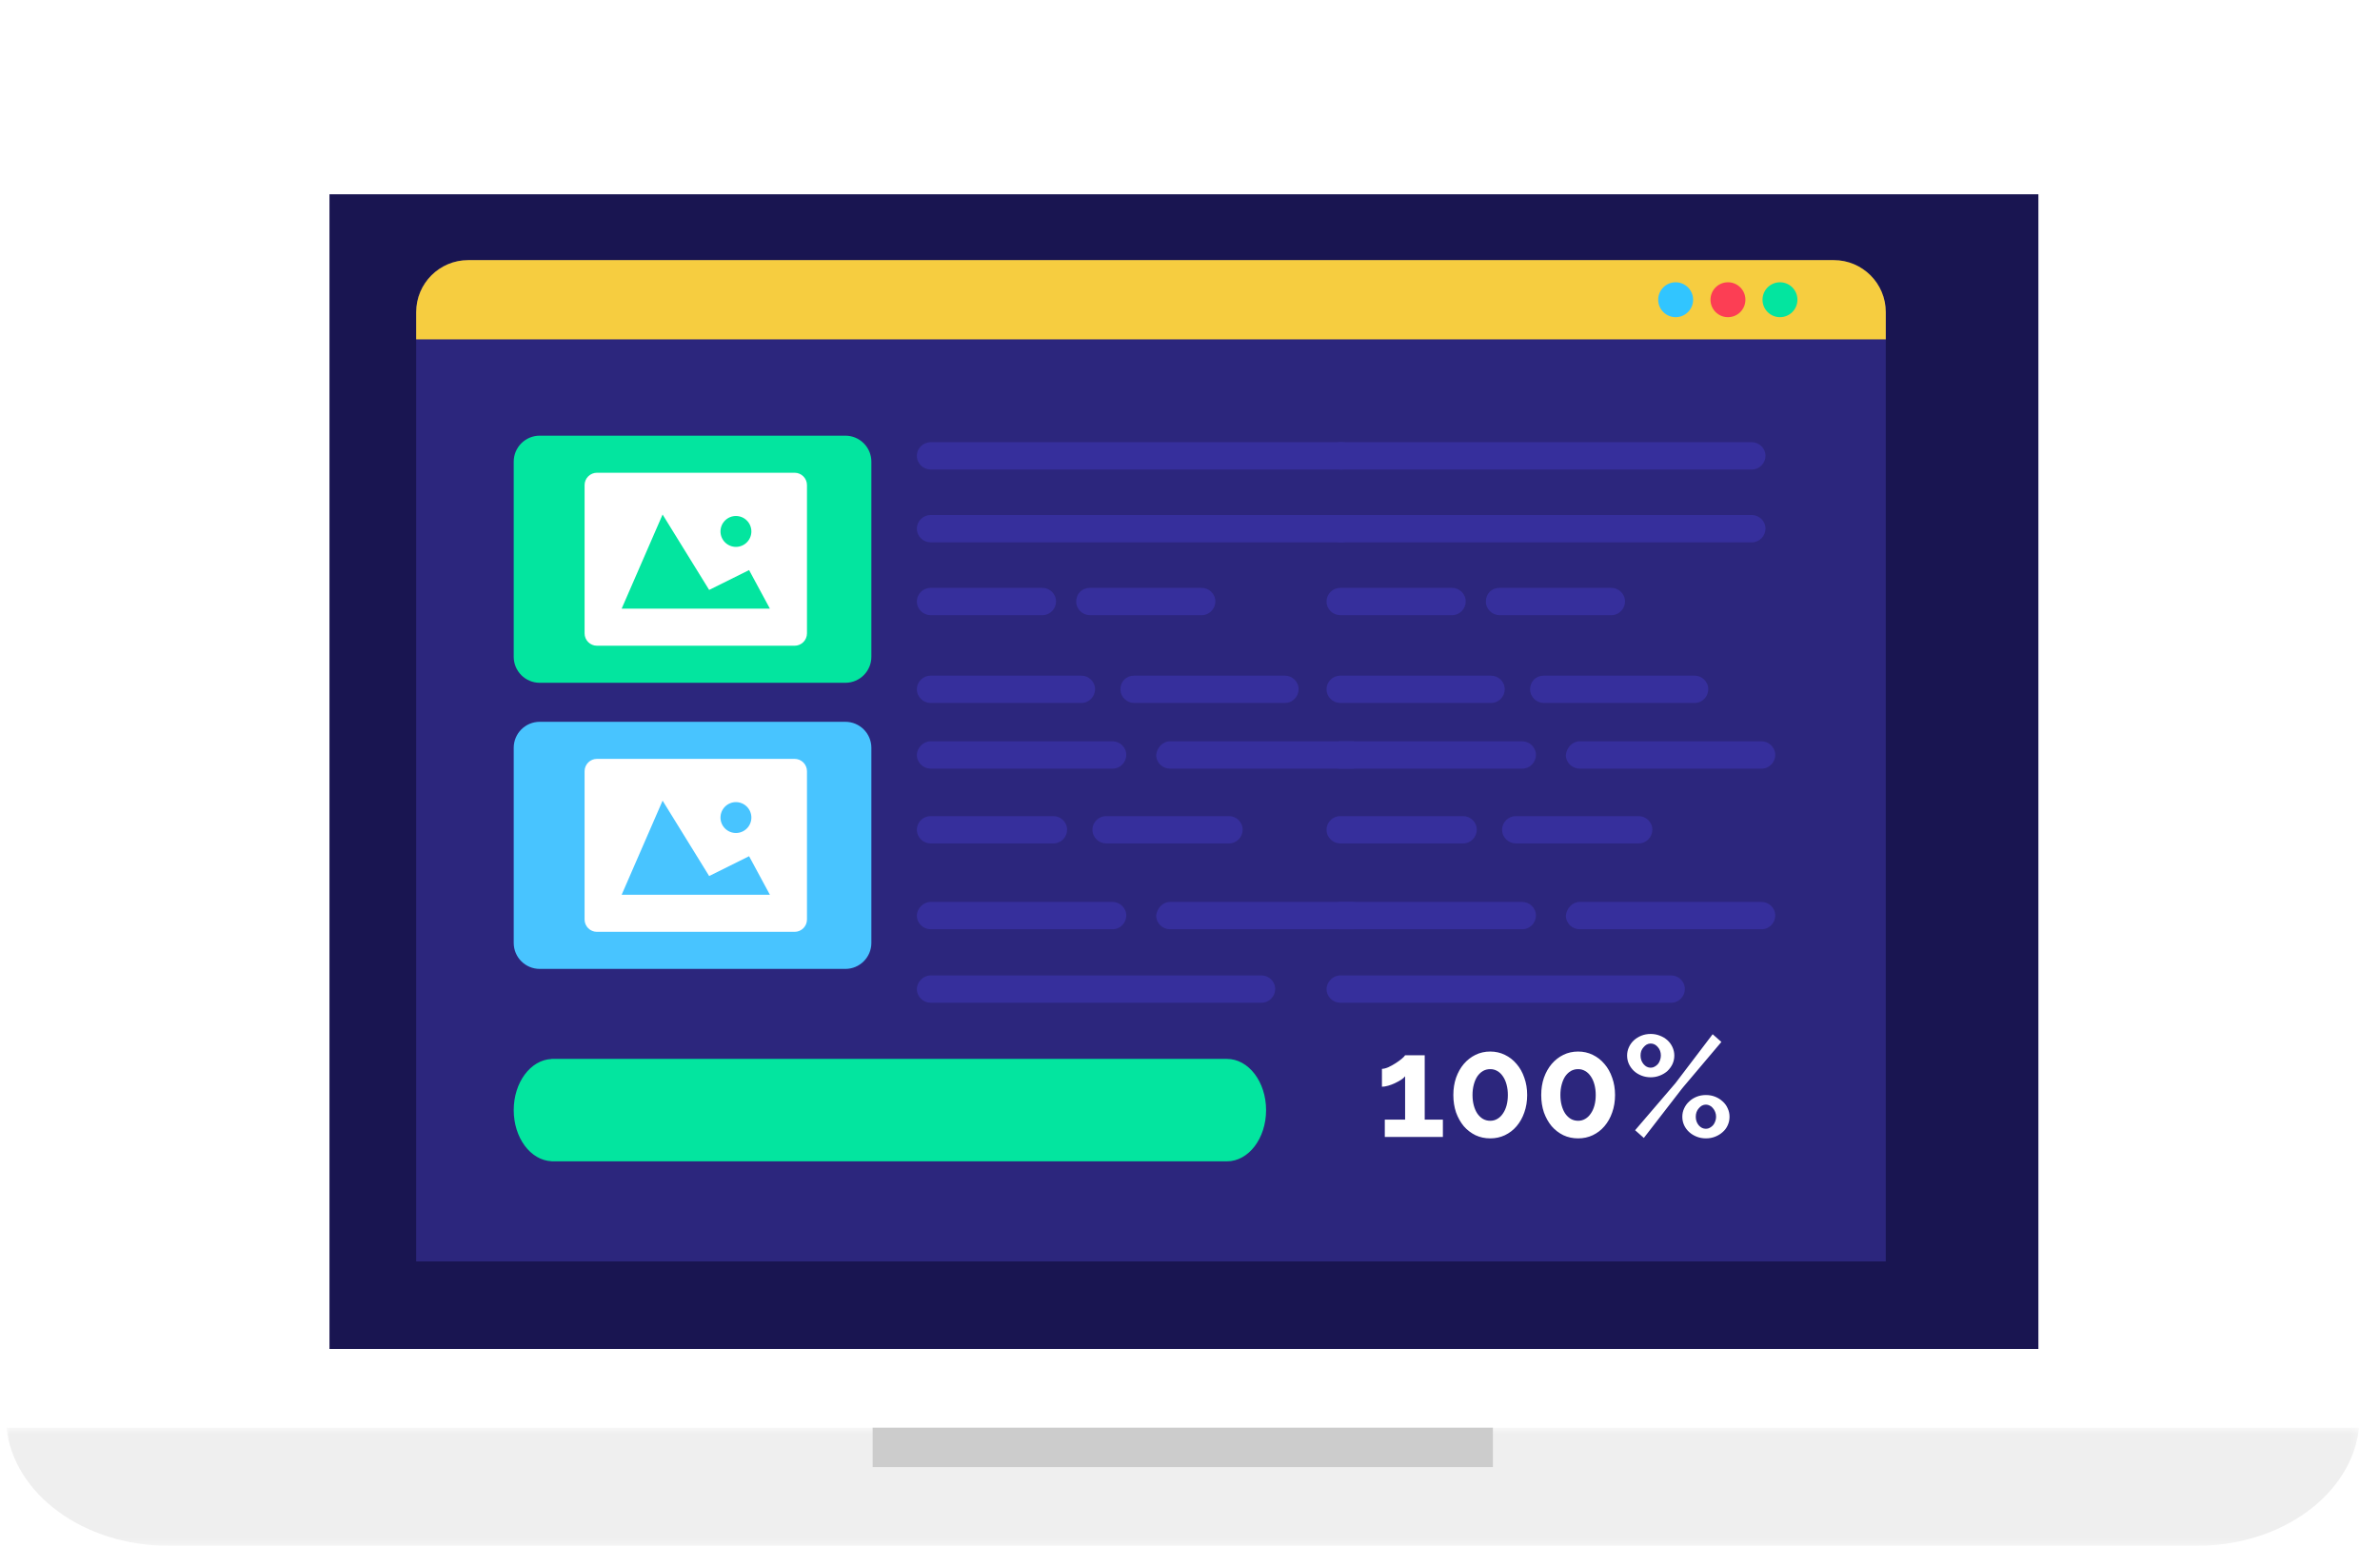 <svg width="366" height="241" viewBox="0 0 366 241" fill="none" xmlns="http://www.w3.org/2000/svg">
<g clip-path="url(#clip0_304_1925)">
<g filter="url(#filter0_d_304_1925)">
<mask id="mask0_304_1925" style="mask-type:alpha" maskUnits="userSpaceOnUse" x="37" y="13" width="290" height="211">
<path fill-rule="evenodd" clip-rule="evenodd" d="M37.316 13.748H326.465V223.611H37.316V13.748Z" fill="white"/>
</mask>
<g mask="url(#mask0_304_1925)">
<path fill-rule="evenodd" clip-rule="evenodd" d="M326.465 215.528C326.465 220 322.824 223.611 318.347 223.611H45.431C40.954 223.611 37.316 220 37.316 215.528V21.832C37.316 17.36 40.954 13.748 45.431 13.748H318.347C322.824 13.748 326.465 17.36 326.465 21.832V215.528Z" fill="white"/>
</g>
<mask id="mask1_304_1925" style="mask-type:alpha" maskUnits="userSpaceOnUse" x="1" y="13" width="362" height="223">
<path fill-rule="evenodd" clip-rule="evenodd" d="M1 235.716H362.777V13.748H1V235.716Z" fill="white"/>
</mask>
<g mask="url(#mask1_304_1925)">
<path fill-rule="evenodd" clip-rule="evenodd" d="M50.667 205.446H313.468V27.877H50.667V205.446Z" fill="#191551"/>
</g>
<mask id="mask2_304_1925" style="mask-type:alpha" maskUnits="userSpaceOnUse" x="1" y="217" width="362" height="19">
<path fill-rule="evenodd" clip-rule="evenodd" d="M1 217.551H362.777V235.715H1V217.551Z" fill="white"/>
</mask>
<g mask="url(#mask2_304_1925)">
<path fill-rule="evenodd" clip-rule="evenodd" d="M1 217.551C2.078 227.713 12.793 235.715 25.978 235.715H337.794C350.987 235.715 361.694 227.713 362.778 217.551H1Z" fill="#EFEFEF"/>
</g>
<mask id="mask3_304_1925" style="mask-type:alpha" maskUnits="userSpaceOnUse" x="1" y="13" width="362" height="223">
<path fill-rule="evenodd" clip-rule="evenodd" d="M1 235.716H362.777V13.748H1V235.716Z" fill="white"/>
</mask>
<g mask="url(#mask3_304_1925)">
<path fill-rule="evenodd" clip-rule="evenodd" d="M134.198 223.611H229.58V217.55H134.198V223.611Z" fill="#CCCCCC"/>
</g>
</g>
<g clip-path="url(#clip1_304_1925)">
<g filter="url(#filter1_d_304_1925)">
<mask id="mask4_304_1925" style="mask-type:alpha" maskUnits="userSpaceOnUse" x="32" y="8" width="288" height="223">
<path fill-rule="evenodd" clip-rule="evenodd" d="M32.117 8.301H319.669V230.201H32.117V8.301Z" fill="white"/>
</mask>
<g mask="url(#mask4_304_1925)">
</g>
<mask id="mask5_304_1925" style="mask-type:alpha" maskUnits="userSpaceOnUse" x="-4" y="8" width="360" height="235">
<path fill-rule="evenodd" clip-rule="evenodd" d="M-4 243H355.778V8.301H-4V243Z" fill="white"/>
</mask>
<g mask="url(#mask5_304_1925)">
<path d="M64 46C64 41.582 67.582 38 72 38H282C286.418 38 290 41.582 290 46V210.754H64V46Z" fill="#2C267D"/>
<path fill-rule="evenodd" clip-rule="evenodd" d="M143.1 148H194C195.1 148 196.1 148.9 196.1 150.1C196.1 151.2 195.2 152.2 194 152.2H143.1C142 152.2 141 151.3 141 150.1C141 149 142 148 143.1 148Z" fill="#362F9C"/>
<path fill-rule="evenodd" clip-rule="evenodd" d="M143.1 66H206.4C207.5 66 208.5 66.9 208.5 68.1C208.5 69.2 207.6 70.2 206.4 70.2H143.1C142 70.2 141 69.3 141 68.1C141 66.9 142 66 143.1 66Z" fill="#362F9C"/>
<path fill-rule="evenodd" clip-rule="evenodd" d="M143.1 77.2H206.4C207.5 77.2 208.5 78.1 208.5 79.3C208.5 80.4 207.6 81.4 206.4 81.4H143.1C142 81.4 141 80.5 141 79.3C141 78.1 142 77.2 143.1 77.2Z" fill="#362F9C"/>
<path fill-rule="evenodd" clip-rule="evenodd" d="M143.1 88.4H160.3C161.4 88.4 162.4 89.3 162.4 90.5C162.4 91.6 161.5 92.6 160.3 92.6H143.1C142 92.6 141 91.7 141 90.5C141 89.3 142 88.4 143.1 88.4Z" fill="#362F9C"/>
<path fill-rule="evenodd" clip-rule="evenodd" d="M167.6 88.4H184.8C185.9 88.4 186.9 89.3 186.9 90.5C186.9 91.6 186 92.6 184.8 92.6H167.6C166.5 92.6 165.5 91.7 165.5 90.5C165.5 89.3 166.4 88.4 167.6 88.4Z" fill="#362F9C"/>
<path fill-rule="evenodd" clip-rule="evenodd" d="M143.1 101.9H166.3C167.4 101.9 168.4 102.8 168.4 104C168.4 105.1 167.5 106.1 166.3 106.1H143.1C142 106.1 141 105.2 141 104C141 102.8 142 101.9 143.1 101.9Z" fill="#362F9C"/>
<path fill-rule="evenodd" clip-rule="evenodd" d="M174.401 101.9H197.601C198.701 101.9 199.701 102.8 199.701 104C199.701 105.1 198.801 106.1 197.601 106.1H174.401C173.301 106.1 172.301 105.2 172.301 104C172.301 102.8 173.201 101.9 174.401 101.9Z" fill="#362F9C"/>
<path fill-rule="evenodd" clip-rule="evenodd" d="M143.1 112H171.1C172.2 112 173.2 112.9 173.2 114.1C173.2 115.2 172.3 116.2 171.1 116.2H143.1C142 116.2 141 115.3 141 114.1C141 113 142 112 143.1 112Z" fill="#362F9C"/>
<path fill-rule="evenodd" clip-rule="evenodd" d="M179.901 112H207.901C209.001 112 210.001 112.9 210.001 114.1C210.001 115.2 209.101 116.2 207.901 116.2H179.901C178.801 116.2 177.801 115.3 177.801 114.1C177.901 113 178.801 112 179.901 112Z" fill="#362F9C"/>
<path fill-rule="evenodd" clip-rule="evenodd" d="M143.1 123.5H162C163.1 123.5 164.1 124.4 164.1 125.6C164.1 126.7 163.2 127.7 162 127.7H143.1C142 127.7 141 126.8 141 125.6C141 124.4 142 123.5 143.1 123.5Z" fill="#362F9C"/>
<path fill-rule="evenodd" clip-rule="evenodd" d="M170.1 123.5H189C190.1 123.5 191.1 124.4 191.1 125.6C191.1 126.7 190.2 127.7 189 127.7H170.1C169 127.7 168 126.8 168 125.6C168 124.4 169 123.5 170.1 123.5Z" fill="#362F9C"/>
<path fill-rule="evenodd" clip-rule="evenodd" d="M143.1 136.7H171.1C172.2 136.7 173.2 137.6 173.2 138.8C173.2 139.9 172.3 140.9 171.1 140.9H143.1C142 140.9 141 140 141 138.8C141 137.7 142 136.7 143.1 136.7Z" fill="#362F9C"/>
<path fill-rule="evenodd" clip-rule="evenodd" d="M179.901 136.7H207.901C209.001 136.7 210.001 137.6 210.001 138.8C210.001 139.9 209.101 140.9 207.901 140.9H179.901C178.801 140.9 177.801 140 177.801 138.8C177.901 137.7 178.801 136.7 179.901 136.7Z" fill="#362F9C"/>
<path fill-rule="evenodd" clip-rule="evenodd" d="M206.1 148H257C258.1 148 259.1 148.9 259.1 150.1C259.1 151.2 258.2 152.2 257 152.2H206.1C205 152.2 204 151.3 204 150.1C204 149 205 148 206.1 148Z" fill="#362F9C"/>
<path fill-rule="evenodd" clip-rule="evenodd" d="M206.1 66H269.4C270.5 66 271.5 66.9 271.5 68.1C271.5 69.2 270.6 70.2 269.4 70.2H206.1C205 70.2 204 69.3 204 68.1C204 66.9 205 66 206.1 66Z" fill="#362F9C"/>
<path fill-rule="evenodd" clip-rule="evenodd" d="M206.1 77.2H269.4C270.5 77.2 271.5 78.1 271.5 79.3C271.5 80.4 270.6 81.4 269.4 81.4H206.1C205 81.4 204 80.5 204 79.3C204 78.1 205 77.2 206.1 77.2Z" fill="#362F9C"/>
<path fill-rule="evenodd" clip-rule="evenodd" d="M206.1 88.4H223.3C224.4 88.4 225.4 89.3 225.4 90.5C225.4 91.6 224.5 92.6 223.3 92.6H206.1C205 92.6 204 91.7 204 90.5C204 89.3 205 88.4 206.1 88.4Z" fill="#362F9C"/>
<path fill-rule="evenodd" clip-rule="evenodd" d="M230.6 88.4H247.8C248.9 88.4 249.9 89.3 249.9 90.5C249.9 91.6 249 92.6 247.8 92.6H230.6C229.5 92.6 228.5 91.7 228.5 90.5C228.5 89.3 229.4 88.4 230.6 88.4Z" fill="#362F9C"/>
<path fill-rule="evenodd" clip-rule="evenodd" d="M206.1 101.9H229.3C230.4 101.9 231.4 102.8 231.4 104C231.4 105.1 230.5 106.1 229.3 106.1H206.1C205 106.1 204 105.2 204 104C204 102.8 205 101.9 206.1 101.9Z" fill="#362F9C"/>
<path fill-rule="evenodd" clip-rule="evenodd" d="M237.401 101.9H260.601C261.701 101.9 262.701 102.8 262.701 104C262.701 105.1 261.801 106.1 260.601 106.1H237.401C236.301 106.1 235.301 105.2 235.301 104C235.301 102.8 236.201 101.9 237.401 101.9Z" fill="#362F9C"/>
<path fill-rule="evenodd" clip-rule="evenodd" d="M206.1 112H234.1C235.2 112 236.2 112.9 236.2 114.1C236.2 115.2 235.3 116.2 234.1 116.2H206.1C205 116.2 204 115.3 204 114.1C204 113 205 112 206.1 112Z" fill="#362F9C"/>
<path fill-rule="evenodd" clip-rule="evenodd" d="M242.901 112H270.901C272.001 112 273.001 112.9 273.001 114.1C273.001 115.2 272.101 116.2 270.901 116.2H242.901C241.801 116.2 240.801 115.3 240.801 114.1C240.901 113 241.801 112 242.901 112Z" fill="#362F9C"/>
<path fill-rule="evenodd" clip-rule="evenodd" d="M206.1 123.5H225C226.1 123.5 227.1 124.4 227.1 125.6C227.1 126.7 226.2 127.7 225 127.7H206.1C205 127.7 204 126.8 204 125.6C204 124.4 205 123.5 206.1 123.5Z" fill="#362F9C"/>
<path fill-rule="evenodd" clip-rule="evenodd" d="M233.1 123.5H252C253.1 123.5 254.1 124.4 254.1 125.6C254.1 126.7 253.2 127.7 252 127.7H233.1C232 127.7 231 126.8 231 125.6C231 124.4 232 123.5 233.1 123.5Z" fill="#362F9C"/>
<path fill-rule="evenodd" clip-rule="evenodd" d="M206.1 136.7H234.1C235.2 136.7 236.2 137.6 236.2 138.8C236.2 139.9 235.3 140.9 234.1 140.9H206.1C205 140.9 204 140 204 138.8C204 137.7 205 136.7 206.1 136.7Z" fill="#362F9C"/>
<path fill-rule="evenodd" clip-rule="evenodd" d="M242.901 136.7H270.901C272.001 136.7 273.001 137.6 273.001 138.8C273.001 139.9 272.101 140.9 270.901 140.9H242.901C241.801 140.9 240.801 140 240.801 138.8C240.901 137.7 241.801 136.7 242.901 136.7Z" fill="#362F9C"/>
<path d="M64 46C64 41.582 67.582 38 72 38H282C286.418 38 290 41.582 290 46V50.185H64V46Z" fill="#F6CD40"/>
<path d="M257.685 46.777C259.167 46.777 260.369 45.575 260.369 44.093C260.369 42.61 259.167 41.408 257.685 41.408C256.202 41.408 255 42.61 255 44.093C255 45.575 256.202 46.777 257.685 46.777Z" fill="#31C5FF"/>
<path d="M265.728 46.777C267.21 46.777 268.412 45.575 268.412 44.093C268.412 42.61 267.21 41.408 265.728 41.408C264.245 41.408 263.043 42.61 263.043 44.093C263.043 45.575 264.245 46.777 265.728 46.777Z" fill="#FC3E54"/>
<path d="M273.728 46.777C275.21 46.777 276.412 45.575 276.412 44.093C276.412 42.61 275.21 41.408 273.728 41.408C272.245 41.408 271.043 42.61 271.043 44.093C271.043 45.575 272.245 46.777 273.728 46.777Z" fill="#03E59F"/>
<path d="M130 109H83C80.791 109 79 110.791 79 113V143C79 145.209 80.791 147 83 147H130C132.209 147 134 145.209 134 143V113C134 110.791 132.209 109 130 109Z" fill="#48C4FF"/>
<path d="M130 65H83C80.791 65 79 66.791 79 69V99C79 101.209 80.791 103 83 103H130C132.209 103 134 101.209 134 99V69C134 66.791 132.209 65 130 65Z" fill="#03E59F"/>
<path d="M122.198 70.7H91.798C91.294 70.7 90.811 70.9 90.455 71.256C90.099 71.613 89.898 72.096 89.898 72.6V95.4C89.898 95.904 90.099 96.387 90.455 96.743C90.811 97.1 91.294 97.3 91.798 97.3H122.198C122.702 97.3 123.185 97.1 123.541 96.743C123.898 96.387 124.098 95.904 124.098 95.4V72.6C124.098 72.096 123.898 71.613 123.541 71.256C123.185 70.9 122.702 70.7 122.198 70.7ZM113.173 77.35C113.803 77.35 114.407 77.6 114.852 78.046C115.298 78.491 115.548 79.095 115.548 79.725C115.548 80.355 115.298 80.959 114.852 81.404C114.407 81.85 113.803 82.1 113.173 82.1C112.543 82.1 111.939 81.85 111.494 81.404C111.048 80.959 110.798 80.355 110.798 79.725C110.798 79.095 111.048 78.491 111.494 78.046C111.939 77.6 112.543 77.35 113.173 77.35ZM95.598 91.6L101.895 77.124L109.056 88.718L115.195 85.668L118.398 91.6H95.598Z" fill="white"/>
<path d="M122.198 114.7H91.798C91.294 114.7 90.811 114.9 90.455 115.256C90.099 115.613 89.898 116.096 89.898 116.6V139.4C89.898 139.904 90.099 140.387 90.455 140.743C90.811 141.1 91.294 141.3 91.798 141.3H122.198C122.702 141.3 123.185 141.1 123.541 140.743C123.898 140.387 124.098 139.904 124.098 139.4V116.6C124.098 116.096 123.898 115.613 123.541 115.256C123.185 114.9 122.702 114.7 122.198 114.7ZM113.173 121.35C113.803 121.35 114.407 121.6 114.852 122.046C115.298 122.491 115.548 123.095 115.548 123.725C115.548 124.355 115.298 124.959 114.852 125.404C114.407 125.85 113.803 126.1 113.173 126.1C112.543 126.1 111.939 125.85 111.494 125.404C111.048 124.959 110.798 124.355 110.798 123.725C110.798 123.095 111.048 122.491 111.494 122.046C111.939 121.6 112.543 121.35 113.173 121.35ZM95.598 135.6L101.895 121.124L109.056 132.718L115.195 129.668L118.398 135.6H95.598Z" fill="white"/>
</g>
</g>
</g>
<path d="M221.889 172.178V174.84H212.957V172.178H216.081V165.512C215.949 165.688 215.737 165.871 215.443 166.062C215.165 166.238 214.857 166.407 214.519 166.568C214.182 166.729 213.83 166.861 213.463 166.964C213.111 167.067 212.796 167.118 212.517 167.118V164.368C212.781 164.368 213.104 164.287 213.485 164.126C213.867 163.95 214.241 163.745 214.607 163.51C214.974 163.275 215.289 163.048 215.553 162.828C215.832 162.593 216.008 162.41 216.081 162.278H219.095V172.178H221.889ZM234.85 168.394C234.85 169.362 234.704 170.257 234.41 171.078C234.132 171.885 233.736 172.589 233.222 173.19C232.724 173.777 232.122 174.239 231.418 174.576C230.729 174.899 229.981 175.06 229.174 175.06C228.353 175.06 227.598 174.899 226.908 174.576C226.219 174.239 225.618 173.777 225.104 173.19C224.606 172.589 224.21 171.885 223.916 171.078C223.638 170.257 223.498 169.362 223.498 168.394C223.498 167.426 223.638 166.539 223.916 165.732C224.21 164.911 224.606 164.207 225.104 163.62C225.618 163.019 226.219 162.549 226.908 162.212C227.598 161.875 228.353 161.706 229.174 161.706C229.981 161.706 230.729 161.875 231.418 162.212C232.122 162.549 232.724 163.019 233.222 163.62C233.736 164.207 234.132 164.911 234.41 165.732C234.704 166.539 234.85 167.426 234.85 168.394ZM231.88 168.394C231.88 167.807 231.814 167.272 231.682 166.788C231.55 166.289 231.36 165.864 231.11 165.512C230.876 165.16 230.59 164.889 230.252 164.698C229.93 164.507 229.57 164.412 229.174 164.412C228.764 164.412 228.39 164.507 228.052 164.698C227.73 164.889 227.444 165.16 227.194 165.512C226.96 165.864 226.776 166.289 226.644 166.788C226.512 167.272 226.446 167.807 226.446 168.394C226.446 168.981 226.512 169.516 226.644 170C226.776 170.484 226.96 170.902 227.194 171.254C227.444 171.606 227.73 171.877 228.052 172.068C228.39 172.259 228.764 172.354 229.174 172.354C229.57 172.354 229.93 172.259 230.252 172.068C230.59 171.877 230.876 171.606 231.11 171.254C231.36 170.902 231.55 170.484 231.682 170C231.814 169.516 231.88 168.981 231.88 168.394ZM248.364 168.394C248.364 169.362 248.217 170.257 247.924 171.078C247.645 171.885 247.249 172.589 246.736 173.19C246.237 173.777 245.636 174.239 244.932 174.576C244.243 174.899 243.495 175.06 242.688 175.06C241.867 175.06 241.111 174.899 240.422 174.576C239.733 174.239 239.131 173.777 238.618 173.19C238.119 172.589 237.723 171.885 237.43 171.078C237.151 170.257 237.012 169.362 237.012 168.394C237.012 167.426 237.151 166.539 237.43 165.732C237.723 164.911 238.119 164.207 238.618 163.62C239.131 163.019 239.733 162.549 240.422 162.212C241.111 161.875 241.867 161.706 242.688 161.706C243.495 161.706 244.243 161.875 244.932 162.212C245.636 162.549 246.237 163.019 246.736 163.62C247.249 164.207 247.645 164.911 247.924 165.732C248.217 166.539 248.364 167.426 248.364 168.394ZM245.394 168.394C245.394 167.807 245.328 167.272 245.196 166.788C245.064 166.289 244.873 165.864 244.624 165.512C244.389 165.16 244.103 164.889 243.766 164.698C243.443 164.507 243.084 164.412 242.688 164.412C242.277 164.412 241.903 164.507 241.566 164.698C241.243 164.889 240.957 165.16 240.708 165.512C240.473 165.864 240.29 166.289 240.158 166.788C240.026 167.272 239.96 167.807 239.96 168.394C239.96 168.981 240.026 169.516 240.158 170C240.29 170.484 240.473 170.902 240.708 171.254C240.957 171.606 241.243 171.877 241.566 172.068C241.903 172.259 242.277 172.354 242.688 172.354C243.084 172.354 243.443 172.259 243.766 172.068C244.103 171.877 244.389 171.606 244.624 171.254C244.873 170.902 245.064 170.484 245.196 170C245.328 169.516 245.394 168.981 245.394 168.394ZM253.848 165.666C253.334 165.666 252.858 165.578 252.418 165.402C251.978 165.226 251.596 164.991 251.274 164.698C250.951 164.39 250.694 164.038 250.504 163.642C250.313 163.231 250.218 162.791 250.218 162.322C250.218 161.867 250.313 161.435 250.504 161.024C250.694 160.613 250.951 160.261 251.274 159.968C251.596 159.675 251.978 159.44 252.418 159.264C252.858 159.088 253.334 159 253.848 159C254.346 159 254.816 159.088 255.256 159.264C255.71 159.44 256.099 159.675 256.422 159.968C256.744 160.261 257.001 160.613 257.192 161.024C257.382 161.435 257.478 161.867 257.478 162.322C257.478 162.791 257.382 163.231 257.192 163.642C257.001 164.038 256.744 164.39 256.422 164.698C256.099 164.991 255.71 165.226 255.256 165.402C254.816 165.578 254.346 165.666 253.848 165.666ZM253.848 164.192C254.068 164.192 254.266 164.141 254.442 164.038C254.632 163.935 254.801 163.803 254.948 163.642C255.094 163.466 255.204 163.268 255.278 163.048C255.366 162.813 255.41 162.571 255.41 162.322C255.41 161.809 255.256 161.376 254.948 161.024C254.64 160.657 254.273 160.474 253.848 160.474C253.628 160.474 253.422 160.525 253.232 160.628C253.056 160.731 252.894 160.87 252.748 161.046C252.601 161.207 252.484 161.398 252.396 161.618C252.322 161.838 252.286 162.073 252.286 162.322C252.286 162.835 252.44 163.275 252.748 163.642C253.056 164.009 253.422 164.192 253.848 164.192ZM262.34 175.06C261.826 175.06 261.35 174.972 260.91 174.796C260.47 174.62 260.088 174.385 259.766 174.092C259.443 173.799 259.186 173.454 258.996 173.058C258.805 172.647 258.71 172.207 258.71 171.738C258.71 171.269 258.805 170.836 258.996 170.44C259.186 170.029 259.443 169.677 259.766 169.384C260.088 169.076 260.47 168.834 260.91 168.658C261.35 168.482 261.826 168.394 262.34 168.394C262.853 168.394 263.33 168.482 263.77 168.658C264.21 168.834 264.591 169.076 264.914 169.384C265.251 169.677 265.508 170.029 265.684 170.44C265.874 170.836 265.97 171.269 265.97 171.738C265.97 172.207 265.874 172.647 265.684 173.058C265.508 173.454 265.251 173.799 264.914 174.092C264.591 174.385 264.21 174.62 263.77 174.796C263.33 174.972 262.853 175.06 262.34 175.06ZM262.34 173.586C262.56 173.586 262.758 173.535 262.934 173.432C263.124 173.329 263.293 173.197 263.44 173.036C263.586 172.86 263.696 172.662 263.77 172.442C263.858 172.222 263.902 171.987 263.902 171.738C263.902 171.474 263.858 171.232 263.77 171.012C263.682 170.777 263.564 170.579 263.418 170.418C263.286 170.242 263.124 170.11 262.934 170.022C262.743 169.919 262.545 169.868 262.34 169.868C262.12 169.868 261.914 169.919 261.724 170.022C261.548 170.125 261.386 170.264 261.24 170.44C261.093 170.601 260.976 170.799 260.888 171.034C260.814 171.254 260.778 171.489 260.778 171.738C260.778 172.251 260.932 172.691 261.24 173.058C261.548 173.41 261.914 173.586 262.34 173.586ZM251.45 173.806L257.654 166.568L263.374 159.044L264.716 160.232L258.71 167.338L252.792 174.994L251.45 173.806Z" fill="white"/>
<path fill-rule="evenodd" clip-rule="evenodd" d="M188.683 162.84H84.807V162.854C81.583 163 79.001 166.459 79.001 170.715C79.001 174.971 81.583 178.429 84.807 178.576V178.59H188.683C192.006 178.59 194.7 175.064 194.7 170.715C194.7 166.366 192.006 162.84 188.683 162.84Z" fill="#03E59F"/>
</g>
<defs>
<filter id="filter0_d_304_1925" x="-2" y="12.748" width="367.777" height="227.967" filterUnits="userSpaceOnUse" color-interpolation-filters="sRGB">
<feFlood flood-opacity="0" result="BackgroundImageFix"/>
<feColorMatrix in="SourceAlpha" type="matrix" values="0 0 0 0 0 0 0 0 0 0 0 0 0 0 0 0 0 0 127 0" result="hardAlpha"/>
<feOffset dy="2"/>
<feGaussianBlur stdDeviation="1.5"/>
<feColorMatrix type="matrix" values="0 0 0 0 0 0 0 0 0 0 0 0 0 0 0 0 0 0 0.15 0"/>
<feBlend mode="normal" in2="BackgroundImageFix" result="effect1_dropShadow_304_1925"/>
<feBlend mode="normal" in="SourceGraphic" in2="effect1_dropShadow_304_1925" result="shape"/>
</filter>
<filter id="filter1_d_304_1925" x="61" y="37" width="232" height="178.754" filterUnits="userSpaceOnUse" color-interpolation-filters="sRGB">
<feFlood flood-opacity="0" result="BackgroundImageFix"/>
<feColorMatrix in="SourceAlpha" type="matrix" values="0 0 0 0 0 0 0 0 0 0 0 0 0 0 0 0 0 0 127 0" result="hardAlpha"/>
<feOffset dy="2"/>
<feGaussianBlur stdDeviation="1.5"/>
<feColorMatrix type="matrix" values="0 0 0 0 0 0 0 0 0 0 0 0 0 0 0 0 0 0 0.15 0"/>
<feBlend mode="normal" in2="BackgroundImageFix" result="effect1_dropShadow_304_1925"/>
<feBlend mode="normal" in="SourceGraphic" in2="effect1_dropShadow_304_1925" result="shape"/>
</filter>
<clipPath id="clip0_304_1925">
<rect width="366" height="241" fill="white"/>
</clipPath>
<clipPath id="clip1_304_1925">
<rect width="260" height="167" fill="white" transform="translate(51 27)"/>
</clipPath>
</defs>
</svg>
